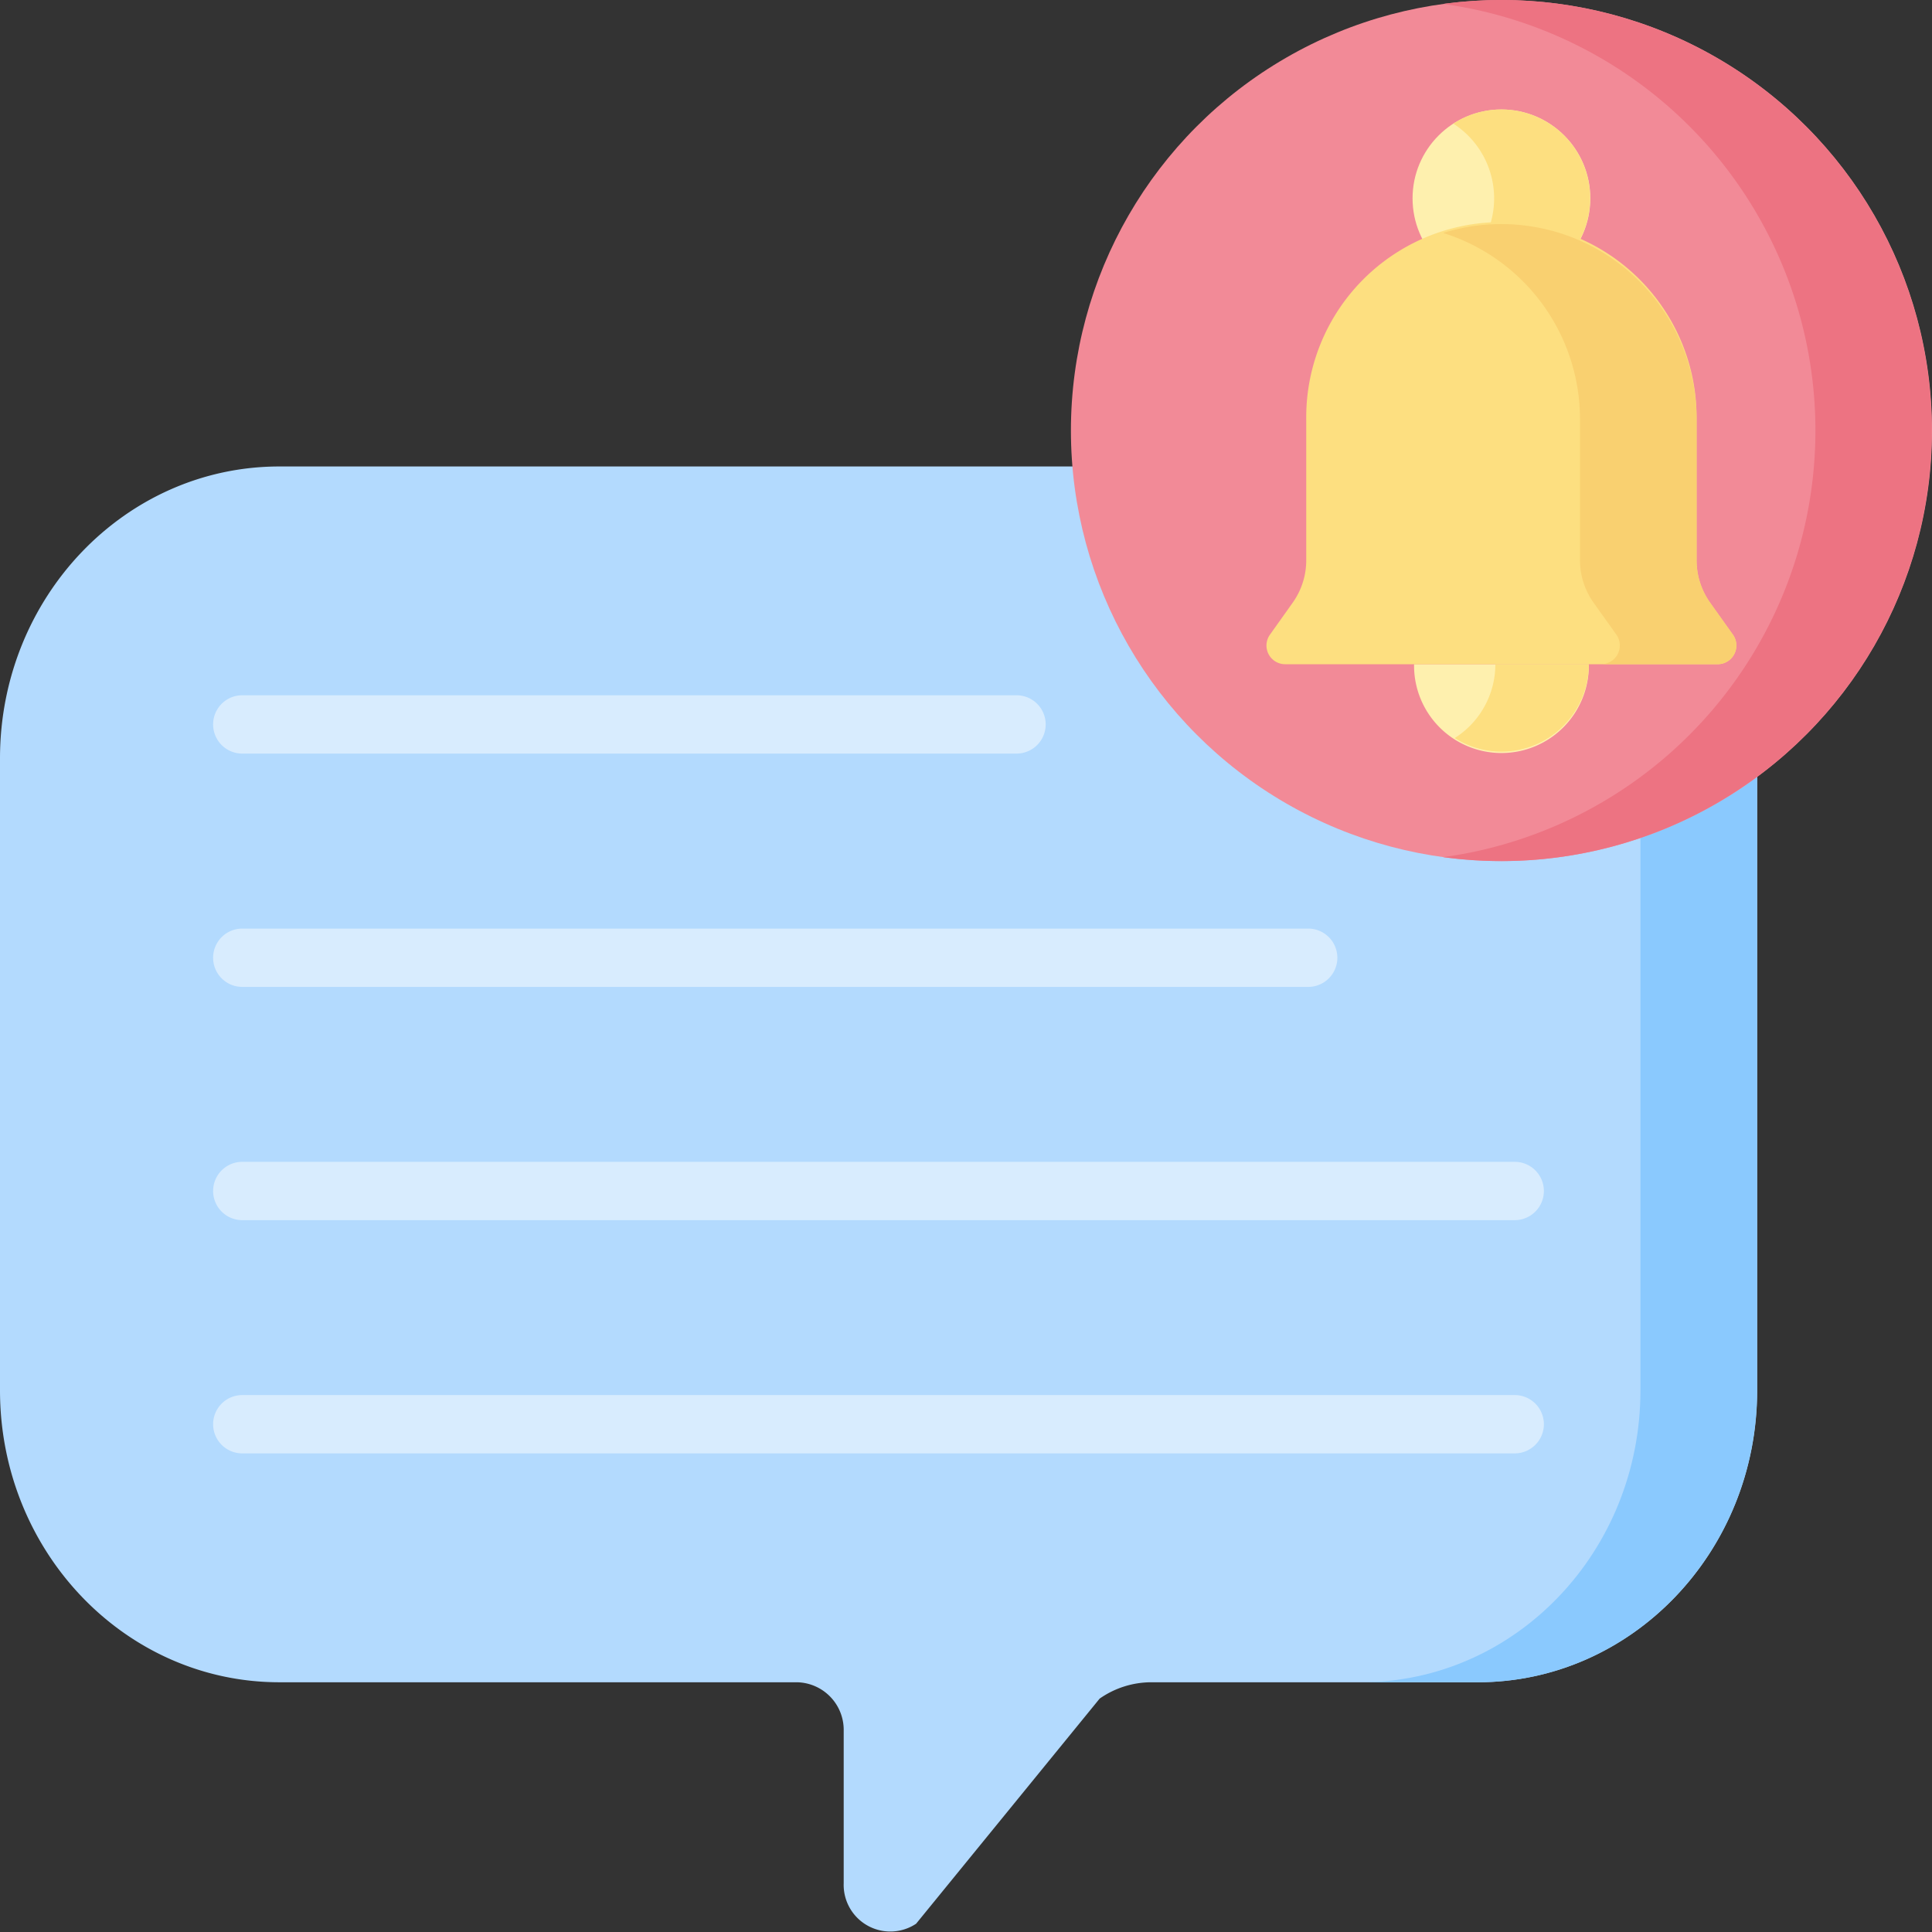 <svg id="message" xmlns="http://www.w3.org/2000/svg" width="87.001" height="87.001" viewBox="0 0 87.001 87.001">
  <rect x="0" y="0" width="87.001" height="87.001" fill="#333333" stroke="none"/>
  <g id="Group_396" data-name="Group 396" transform="translate(0 21.006)">
    <g id="Group_389" data-name="Group 389">
      <path id="Path_476" data-name="Path 476" d="M12.583,178.37h23.31a2.146,2.146,0,0,1,2.1,2.191v6.86a2.1,2.1,0,0,0,3.26,1.823l8.266-10.138a4.068,4.068,0,0,1,2.327-.736h14.7c6.949,0,12.583-5.885,12.583-13.145V136.766c0-7.26-5.634-13.145-12.583-13.145H12.583C5.634,123.621,0,129.506,0,136.766v28.459c0,7.26,5.634,13.145,12.583,13.145Z" transform="translate(0 -123.621)" fill="#b3dafe"/>
    </g>
    <g id="Group_390" data-name="Group 390" transform="translate(61.289 0)">
      <path id="Path_477" data-name="Path 477" d="M365.938,123.622h-5.252c6.949,0,12.583,5.885,12.583,13.145v28.459c0,7.26-5.634,13.145-12.583,13.145h5.252c6.949,0,12.583-5.885,12.583-13.145V136.767C378.52,129.507,372.887,123.622,365.938,123.622Z" transform="translate(-360.686 -123.622)" fill="#8ac9fe"/>
    </g>
    <g id="Group_395" data-name="Group 395" transform="translate(9.599 10.307)">
      <g id="Group_391" data-name="Group 391">
        <path id="Path_478" data-name="Path 478" d="M92.666,186.9H57.8a1.313,1.313,0,1,1,0-2.626H92.666a1.313,1.313,0,1,1,0,2.626Z" transform="translate(-56.489 -184.278)" fill="#d8ecfe"/>
      </g>
      <g id="Group_392" data-name="Group 392" transform="translate(0 10.503)">
        <path id="Path_479" data-name="Path 479" d="M105.8,248.715H57.8a1.313,1.313,0,1,1,0-2.626H105.8a1.313,1.313,0,1,1,0,2.626Z" transform="translate(-56.489 -246.089)" fill="#d8ecfe"/>
      </g>
      <g id="Group_393" data-name="Group 393" transform="translate(0 21.006)">
        <path id="Path_480" data-name="Path 480" d="M115.1,310.526H57.8a1.313,1.313,0,1,1,0-2.626h57.3a1.313,1.313,0,0,1,0,2.626Z" transform="translate(-56.489 -307.9)" fill="#d8ecfe"/>
      </g>
      <g id="Group_394" data-name="Group 394" transform="translate(0 31.509)">
        <path id="Path_481" data-name="Path 481" d="M115.1,372.337H57.8a1.313,1.313,0,1,1,0-2.626h57.3a1.313,1.313,0,0,1,0,2.626Z" transform="translate(-56.489 -369.711)" fill="#d8ecfe"/>
      </g>
    </g>
  </g>
  <g id="Group_398" data-name="Group 398" transform="translate(48.225)">
    <circle id="Ellipse_62" data-name="Ellipse 62" cx="19.388" cy="19.388" r="19.388" transform="translate(0 0)" fill="#f28a97"/>
    <path id="Path_482" data-name="Path 482" d="M385.075,0a19.539,19.539,0,0,0-2.626.178,19.389,19.389,0,0,1,0,38.421A19.388,19.388,0,1,0,385.075,0Z" transform="translate(-365.687)" fill="#ed7382"/>
    <g id="Group_397" data-name="Group 397" transform="translate(8.804 4.93)">
      <circle id="Ellipse_63" data-name="Ellipse 63" cx="4.002" cy="4.002" r="4.002" transform="translate(6.581)" fill="#fef0ae"/>
      <path id="Path_483" data-name="Path 483" d="M387.32,29.012a3.982,3.982,0,0,0-2.166.638,4,4,0,0,1,0,6.729,4,4,0,1,0,2.166-7.367Z" transform="translate(-376.737 -29.012)" fill="#fddf80"/>
      <path id="Path_484" data-name="Path 484" d="M382.616,176.03a3.935,3.935,0,1,1-7.869,0Z" transform="translate(-368.098 -151.048)" fill="#fef0ae"/>
      <path id="Path_485" data-name="Path 485" d="M387.345,176.03a3.931,3.931,0,0,1-1.83,3.324,3.934,3.934,0,0,0,6.039-3.324Z" transform="translate(-377.036 -151.048)" fill="#fddf80"/>
      <path id="Path_486" data-name="Path 486" d="M355.941,79.221H336.46a.842.842,0,0,1-.685-1.33L336.8,76.45a3.289,3.289,0,0,0,.61-1.909V68.193a8.789,8.789,0,1,1,17.577,0v6.349a3.29,3.29,0,0,0,.61,1.909l1.027,1.441A.842.842,0,0,1,355.941,79.221Z" transform="translate(-335.617 -54.24)" fill="#fddf80"/>
      <path id="Path_487" data-name="Path 487" d="M395.5,77.891l-1.027-1.441a3.29,3.29,0,0,1-.61-1.909V68.193A8.794,8.794,0,0,0,382.45,59.8a8.792,8.792,0,0,1,6.163,8.389v6.349a3.291,3.291,0,0,0,.61,1.909l1.027,1.441a.842.842,0,0,1-.685,1.33h5.251A.842.842,0,0,0,395.5,77.891Z" transform="translate(-374.492 -54.24)" fill="#f9d070"/>
    </g>
  </g>
</svg>
